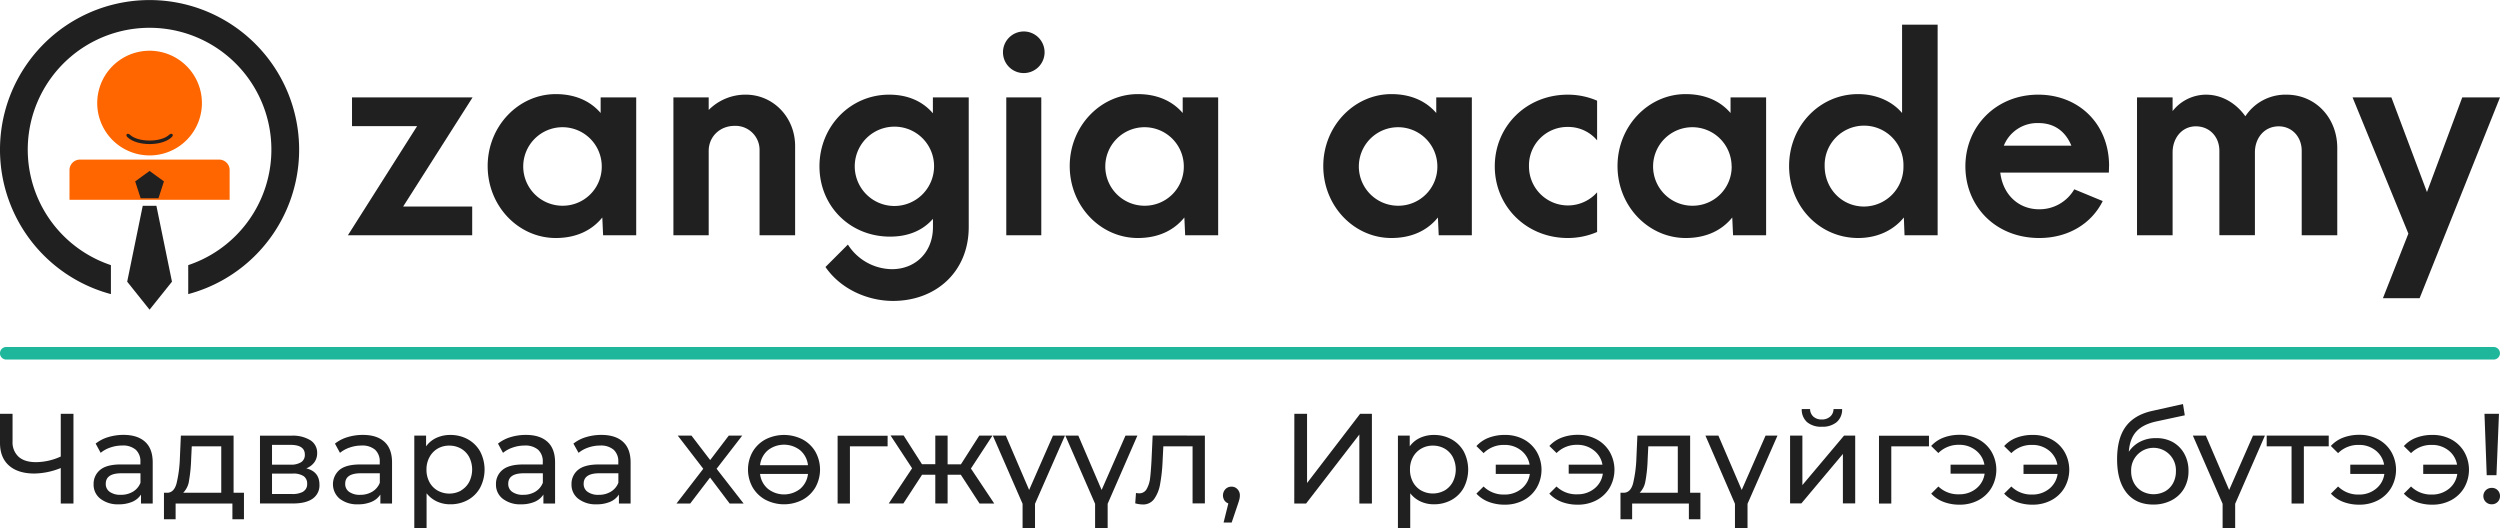 <svg xmlns="http://www.w3.org/2000/svg" viewBox="0 0 995.35 210.38"><defs><style>.cls-1{fill:#f60;}.cls-1,.cls-2{fill-rule:evenodd;}.cls-2,.cls-3{fill:#202020;}.cls-4{fill:#1fb79b;}</style></defs><title>Asset 44100</title><g id="Layer_2" data-name="Layer 2"><g id="Layer_1-2" data-name="Layer 1"><path class="cls-1" d="M59.55,20.2A20.84,20.84,0,1,1,40.3,33.06,20.84,20.84,0,0,1,59.55,20.2Z"/><path class="cls-1" d="M59.55,79.55H27.67V67.71a4.18,4.18,0,0,1,4.17-4.17H87.26a4.17,4.17,0,0,1,4.17,4.17V79.55Z"/><path class="cls-2" d="M59.55,68.06l2.86,2.08,2.86,2.08-2.18,6.72H56l-2.18-6.72,2.86-2.08Z"/><path class="cls-2" d="M59.55,81.93H56.83l-6.19,30.22,8.91,11.15,8.92-11.15-6.2-30.22Z"/><path class="cls-2" d="M74.94,117.1a59.55,59.55,0,1,0-30.78,0V105.56a48.5,48.5,0,1,1,30.78,0Z"/><path class="cls-3" d="M166.07,50.21H140.15V38.78h48L160.51,82.23H188V93.67H138.51Z"/><path class="cls-3" d="M194.16,66.11c0-15.9,12.31-28.64,27.12-28.64,7.84,0,13.83,2.83,17.86,7.52V38.78H253.3V93.67H240.12l-.32-7.08c-4.14,5.12-10.35,8.17-18.52,8.17C206.47,94.76,194.16,82.12,194.16,66.11Zm45.42,0A15.63,15.63,0,1,0,224,81.91,15.53,15.53,0,0,0,239.58,66.11Z"/><path class="cls-3" d="M268.11,38.78h14.05v5a20.67,20.67,0,0,1,14.7-6.1c11,0,19.71,9,19.71,20.47V93.67H302.41V59.91a9.58,9.58,0,0,0-9.91-9.8c-5.88,0-10.24,4.24-10.34,9.8V93.67H268.11Z"/><path class="cls-3" d="M328.65,106.3l8.93-8.93a21.07,21.07,0,0,0,17.54,9.8c9.26,0,16.33-6.64,16.33-16.77V87.13c-3.92,4.47-9.58,7.08-17.09,7.08-16,0-28.1-12.2-28.1-28S338.46,37.69,354,37.69c7.73,0,13.5,2.83,17.42,7.41V38.78h14.27V90.4c0,17.75-13,29.41-30.17,29.41C345.75,119.81,334.86,115.34,328.65,106.3Zm43.24-40.08A15.73,15.73,0,0,0,356.1,50.43a15.79,15.79,0,0,0,0,31.58A15.8,15.8,0,0,0,371.89,66.22Z"/><path class="cls-3" d="M399.33,20.92a8.28,8.28,0,1,1,8.28,8.17A8.25,8.25,0,0,1,399.33,20.92Zm1.31,17.86h13.94V93.67H400.64Z"/><path class="cls-3" d="M425.9,66.11c0-15.9,12.31-28.64,27.12-28.64,7.84,0,13.83,2.83,17.86,7.52V38.78H485V93.67H471.86l-.32-7.08c-4.14,5.12-10.35,8.17-18.52,8.17C438.21,94.76,425.9,82.12,425.9,66.11Zm45.42,0a15.63,15.63,0,1,0-15.58,15.8A15.53,15.53,0,0,0,471.32,66.11Z"/><path class="cls-3" d="M526.85,66.11c0-15.9,12.31-28.64,27.12-28.64,7.84,0,13.83,2.83,17.86,7.52V38.78H586V93.67H572.81l-.32-7.08c-4.14,5.12-10.35,8.17-18.52,8.17C539.16,94.76,526.85,82.12,526.85,66.11Zm45.42,0a15.63,15.63,0,1,0-15.58,15.8A15.53,15.53,0,0,0,572.27,66.11Z"/><path class="cls-3" d="M595.13,66.22c0-15.9,12.53-28.53,29.08-28.53a29.28,29.28,0,0,1,11.66,2.4V55.88a15,15,0,0,0-11.66-5.34,15.3,15.3,0,0,0-15.46,15.68,15.51,15.51,0,0,0,27.12,10.35V92.36a29.28,29.28,0,0,1-11.66,2.4C607.66,94.76,595.13,82.12,595.13,66.22Z"/><path class="cls-3" d="M644,66.11c0-15.9,12.31-28.64,27.12-28.64C679,37.47,685,40.3,689,45V38.78h14.16V93.67H690l-.32-7.08c-4.14,5.12-10.35,8.17-18.52,8.17C656.34,94.76,644,82.12,644,66.11Zm45.42,0a15.63,15.63,0,1,0-15.58,15.8A15.53,15.53,0,0,0,689.45,66.11Z"/><path class="cls-3" d="M712.31,66.11c0-15.9,12.09-28.64,27.45-28.64,6.75,0,13.29,2.51,17.53,7.52V9.81h14.16V93.67H758.27L758,86.59c-4.14,5.12-10.57,8.17-18.19,8.17C724.4,94.76,712.31,82.12,712.31,66.11Zm45.53,0a15.69,15.69,0,1,0-31.37,0c0,9,6.86,16.12,15.68,16.12A15.79,15.79,0,0,0,757.84,66.11Z"/><path class="cls-3" d="M839.62,68.73H796.39c1.08,8.93,7.4,14.59,15.46,14.59a16,16,0,0,0,14-7.95l11.33,4.68c-4.47,9-13.73,14.71-25.27,14.71-17.43,0-29.41-12.64-29.41-28.54s12.2-28.53,29-28.53c15.8,0,28,11.22,28.21,28ZM797.8,58h26.9c-2.29-5.56-6.64-9-13.07-9A14.35,14.35,0,0,0,797.8,58Z"/><path class="cls-3" d="M850.83,38.78H865v5.44a17,17,0,0,1,13.29-6.53c6.21,0,11.87,3.27,15.68,8.6a19.11,19.11,0,0,1,16.34-8.6c11.65,0,20.25,9.26,20.25,21.24V93.67H916.4V60c0-5.45-3.81-9.7-9.15-9.7-5.77,0-9.48,4.69-9.48,10.35v33H883.62V60c0-5.45-3.82-9.7-9.37-9.7S865,55,865,60.67v33H850.83Z"/><path class="cls-3" d="M995.35,38.78l-32,79.94H948.74L958.87,93,936.65,38.78h15.46l14.16,37.68,14.05-37.68Z"/><path class="cls-2" d="M50.67,54.54c-.52-.51-.34-1-.17-1.12s-.09.06.12-.1.78,0,1.14.34c3.19,3.06,12.4,3.06,15.59,0,.36-.35.9-.52,1.13-.34s-.08,0,.13.1.34.61-.18,1.12c-3.74,3.76-14,3.76-17.76,0Z"/><path class="cls-3" d="M29.25,164.75v35.73H24.19V186.34a29.15,29.15,0,0,1-10.46,2.19q-6.54,0-10.13-3.16t-3.6-9V164.75H5v11a7.74,7.74,0,0,0,2.43,6.13Q9.84,184,14.29,184a23.89,23.89,0,0,0,9.9-2.24V164.75Z"/><path class="cls-3" d="M57.8,175.93q3,2.74,3,8.21v16.34H56.14V196.9a7.76,7.76,0,0,1-3.49,2.89,13.44,13.44,0,0,1-5.39,1A11.27,11.27,0,0,1,40,198.59a7,7,0,0,1-2.73-5.77,7.12,7.12,0,0,1,2.6-5.74c1.74-1.45,4.49-2.17,8.27-2.17h7.76v-1a6.23,6.23,0,0,0-1.84-4.85,7.76,7.76,0,0,0-5.41-1.68,14.32,14.32,0,0,0-4.7.79,12,12,0,0,0-3.87,2.12l-2-3.68a15,15,0,0,1,5-2.58,21,21,0,0,1,6.17-.89Q54.81,173.17,57.8,175.93Zm-4.87,19.83a7.19,7.19,0,0,0,3-3.55v-3.78H48.33q-6.22,0-6.22,4.19a3.76,3.76,0,0,0,1.58,3.21A7.25,7.25,0,0,0,48.08,197,9.14,9.14,0,0,0,52.93,195.76Z"/><path class="cls-3" d="M97.13,196.19v10.56h-4.6v-6.27H69.92v6.27H65.28V196.19h1.43q2.6-.15,3.57-3.68a49.67,49.67,0,0,0,1.33-9.95l.4-9.13H93v22.76Zm-21.87-4.82a8.32,8.32,0,0,1-2.33,4.82H88.09V177.71H76.35l-.25,5.21A60.41,60.41,0,0,1,75.26,191.37Z"/><path class="cls-3" d="M127.19,193a6.43,6.43,0,0,1-2.68,5.52q-2.69,1.94-8,1.94h-13v-27h12.55a13.33,13.33,0,0,1,7.5,1.81,5.81,5.81,0,0,1,2.71,5.13,6,6,0,0,1-1.15,3.7,7.07,7.07,0,0,1-3.19,2.37Q127.2,187.78,127.19,193Zm-18.89-8h7.35a7.44,7.44,0,0,0,4.27-1,3.4,3.4,0,0,0,1.45-3c0-2.58-1.91-3.88-5.72-3.88H108.3Zm12.46,10.67a3.31,3.31,0,0,0,1.53-3,3.58,3.58,0,0,0-1.41-3.11,7.47,7.47,0,0,0-4.41-1H108.3v8.12h7.86A8.68,8.68,0,0,0,120.76,195.73Z"/><path class="cls-3" d="M153.09,175.93q3,2.74,3,8.21v16.34h-4.65V196.9a7.79,7.79,0,0,1-3.5,2.89,13.35,13.35,0,0,1-5.38,1,11.27,11.27,0,0,1-7.27-2.19,7.55,7.55,0,0,1-.13-11.51c1.74-1.45,4.49-2.17,8.27-2.17h7.76v-1a6.26,6.26,0,0,0-1.84-4.85,7.77,7.77,0,0,0-5.41-1.68,14.27,14.27,0,0,0-4.7.79,12.12,12.12,0,0,0-3.88,2.12l-2-3.68a15,15,0,0,1,5-2.58,21.13,21.13,0,0,1,6.18-.89Q150.1,173.17,153.09,175.93Zm-4.87,19.83a7.24,7.24,0,0,0,3-3.55v-3.78h-7.56q-6.23,0-6.22,4.19a3.76,3.76,0,0,0,1.58,3.21,7.25,7.25,0,0,0,4.39,1.18A9.16,9.16,0,0,0,148.22,195.76Z"/><path class="cls-3" d="M186.29,174.91a12.45,12.45,0,0,1,4.87,4.84,15.57,15.57,0,0,1,0,14.42,12.42,12.42,0,0,1-4.87,4.88,14.29,14.29,0,0,1-7,1.73,12.55,12.55,0,0,1-5.34-1.12,11.22,11.22,0,0,1-4.11-3.27v14h-4.89V173.43h4.69v4.28a10.45,10.45,0,0,1,4.13-3.39,13,13,0,0,1,5.52-1.15A14.19,14.19,0,0,1,186.29,174.91Zm-2.78,20.39a8.69,8.69,0,0,0,3.27-3.37,11,11,0,0,0,0-10,8.48,8.48,0,0,0-3.27-3.34,9.33,9.33,0,0,0-4.67-1.17,9,9,0,0,0-4.62,1.2A8.68,8.68,0,0,0,171,182a10,10,0,0,0-1.2,4.95,10.24,10.24,0,0,0,1.18,5,8.46,8.46,0,0,0,3.26,3.37,9.65,9.65,0,0,0,9.32,0Z"/><path class="cls-3" d="M218,175.93q3,2.74,3,8.21v16.34h-4.65V196.9a7.76,7.76,0,0,1-3.49,2.89,13.44,13.44,0,0,1-5.39,1,11.27,11.27,0,0,1-7.27-2.19,7,7,0,0,1-2.73-5.77,7.12,7.12,0,0,1,2.6-5.74c1.74-1.45,4.49-2.17,8.27-2.17h7.76v-1a6.26,6.26,0,0,0-1.84-4.85,7.77,7.77,0,0,0-5.41-1.68,14.27,14.27,0,0,0-4.7.79,12.12,12.12,0,0,0-3.88,2.12l-2-3.68a15.08,15.08,0,0,1,5-2.58,21.13,21.13,0,0,1,6.18-.89Q215,173.17,218,175.93Zm-4.87,19.83a7.24,7.24,0,0,0,3-3.55v-3.78h-7.56q-6.22,0-6.22,4.19a3.76,3.76,0,0,0,1.58,3.21,7.25,7.25,0,0,0,4.39,1.18A9.14,9.14,0,0,0,213.14,195.76Z"/><path class="cls-3" d="M248.07,175.93q3,2.74,3,8.21v16.34h-4.65V196.9a7.76,7.76,0,0,1-3.49,2.89,13.44,13.44,0,0,1-5.39,1,11.27,11.27,0,0,1-7.27-2.19,7,7,0,0,1-2.73-5.77,7.12,7.12,0,0,1,2.6-5.74c1.74-1.45,4.49-2.17,8.27-2.17h7.76v-1a6.23,6.23,0,0,0-1.84-4.85,7.76,7.76,0,0,0-5.41-1.68,14.32,14.32,0,0,0-4.7.79,12,12,0,0,0-3.87,2.12l-2.05-3.68a15,15,0,0,1,5-2.58,21.06,21.06,0,0,1,6.17-.89Q245.08,173.17,248.07,175.93Zm-4.87,19.83a7.19,7.19,0,0,0,3-3.55v-3.78H238.6q-6.22,0-6.22,4.19a3.76,3.76,0,0,0,1.58,3.21,7.25,7.25,0,0,0,4.39,1.18A9.14,9.14,0,0,0,243.2,195.76Z"/><path class="cls-3" d="M290.51,200.48l-7.81-10.36-7.91,10.36h-5.46L280,186.64l-10.16-13.21h5.46l7.45,9.74,7.4-9.74h5.36L285.3,186.64l10.77,13.84Z"/><path class="cls-3" d="M319.5,174.93a13.08,13.08,0,0,1,5.13,4.9,14.56,14.56,0,0,1,0,14.24A13.22,13.22,0,0,1,319.5,199a16.06,16.06,0,0,1-14.7,0,13.22,13.22,0,0,1-5.13-4.93,14.56,14.56,0,0,1,0-14.24,13.08,13.08,0,0,1,5.13-4.9,16.23,16.23,0,0,1,14.7,0Zm-13.78,4.34a9.11,9.11,0,0,0-3.11,5.95h19.08a9.11,9.11,0,0,0-3.11-5.95,10.42,10.42,0,0,0-12.86,0Zm12.86,15.36a9.11,9.11,0,0,0,3.11-5.94H302.61a9.05,9.05,0,0,0,3.14,5.94,10.38,10.38,0,0,0,12.83,0Z"/><path class="cls-3" d="M353.39,177.71h-15v22.77h-4.9v-27h19.91Z"/><path class="cls-3" d="M382.53,189h-5.25v11.44h-4.9V189h-5.26l-7.45,11.44h-5.82l9.29-14-8.58-13.06h5.21l7.3,11.43h5.31V173.43h4.9v11.43h5.3l7.3-11.43h5.26l-8.58,13.11,9.29,13.94H390Z"/><path class="cls-3" d="M412.08,200.58v9.8h-4.95v-9.8l-11.84-27.15h5.16l9.29,21.64,9.49-21.64H424Z"/><path class="cls-3" d="M441,200.58v9.8h-5v-9.8l-11.84-27.15h5.16l9.28,21.64,9.5-21.64h4.74Z"/><path class="cls-3" d="M479.71,173.43v27h-4.9V177.71H463.17l-.3,6a65.26,65.26,0,0,1-1,9.11,14.32,14.32,0,0,1-2.35,5.84,5.34,5.34,0,0,1-4.54,2.19,11.75,11.75,0,0,1-3-.45l.3-4.14a5.57,5.57,0,0,0,1.23.15,3.3,3.3,0,0,0,3.06-1.78,11.43,11.43,0,0,0,1.33-4.24q.3-2.44.56-7l.46-10Z"/><path class="cls-3" d="M492.7,194.79a3.43,3.43,0,0,1,.94,2.47,6.06,6.06,0,0,1-.18,1.48c-.12.48-.34,1.21-.68,2.2l-2.4,7.09h-3.22l1.89-7.6a3.21,3.21,0,0,1-1.56-1.2,3.68,3.68,0,0,1,.39-4.47,3.29,3.29,0,0,1,2.45-1A3.11,3.11,0,0,1,492.7,194.79Z"/><path class="cls-3" d="M515.33,164.75h5.06v27.56l21.13-27.56h4.69v35.73h-5V173L520,200.48h-4.7Z"/><path class="cls-3" d="M577.91,174.91a12.45,12.45,0,0,1,4.87,4.84,15.65,15.65,0,0,1,0,14.42,12.42,12.42,0,0,1-4.87,4.88,14.33,14.33,0,0,1-7,1.73,12.54,12.54,0,0,1-5.33-1.12,11.14,11.14,0,0,1-4.11-3.27v14h-4.9V173.43h4.7v4.28a10.38,10.38,0,0,1,4.13-3.39,13,13,0,0,1,5.51-1.15A14.23,14.23,0,0,1,577.91,174.91Zm-2.78,20.39a8.73,8.73,0,0,0,3.26-3.37,10.93,10.93,0,0,0,0-10,8.52,8.52,0,0,0-3.26-3.34,9.33,9.33,0,0,0-4.67-1.17,9,9,0,0,0-4.62,1.2,8.68,8.68,0,0,0-3.27,3.34,10,10,0,0,0-1.2,4.95,10.24,10.24,0,0,0,1.18,5,8.46,8.46,0,0,0,3.26,3.37,9.65,9.65,0,0,0,9.32,0Z"/><path class="cls-3" d="M606.62,174.91a13.26,13.26,0,0,1,5.23,5,14.36,14.36,0,0,1,0,14.24,13.26,13.26,0,0,1-5.23,5,15.62,15.62,0,0,1-7.48,1.78,17.66,17.66,0,0,1-6.46-1.12,13,13,0,0,1-4.87-3.27l2.86-2.85a11.29,11.29,0,0,0,8.26,3.21,10.46,10.46,0,0,0,6.79-2.27,9.14,9.14,0,0,0,3.37-5.95H595.52V185H609a9.14,9.14,0,0,0-3.42-5.69,10.39,10.39,0,0,0-6.64-2.17,11.29,11.29,0,0,0-8.26,3.27l-2.86-2.81a12.73,12.73,0,0,1,4.9-3.32,17.68,17.68,0,0,1,6.43-1.12A15.63,15.63,0,0,1,606.62,174.91Z"/><path class="cls-3" d="M635.66,174.91a13.2,13.2,0,0,1,5.23,5,14.36,14.36,0,0,1,0,14.24,13.2,13.2,0,0,1-5.23,5,15.62,15.62,0,0,1-7.48,1.78,17.69,17.69,0,0,1-6.46-1.12,13,13,0,0,1-4.87-3.27l2.86-2.85A11.31,11.31,0,0,0,628,196.8a10.45,10.45,0,0,0,6.78-2.27,9.1,9.1,0,0,0,3.37-5.95H624.56V185H638a9.14,9.14,0,0,0-3.42-5.69A10.38,10.38,0,0,0,628,177.1a11.31,11.31,0,0,0-8.27,3.27l-2.86-2.81a12.73,12.73,0,0,1,4.9-3.32,17.68,17.68,0,0,1,6.43-1.12A15.63,15.63,0,0,1,635.66,174.91Z"/><path class="cls-3" d="M677,196.19v10.56h-4.59v-6.27H649.82v6.27h-4.64V196.19h1.42q2.61-.15,3.58-3.68a50.41,50.41,0,0,0,1.33-9.95l.4-9.13h21v22.76Zm-21.87-4.82a8.31,8.31,0,0,1-2.32,4.82H668V177.71H656.25l-.25,5.21A58.75,58.75,0,0,1,655.15,191.37Z"/><path class="cls-3" d="M695.76,200.58v9.8h-5v-9.8L679,173.43h5.16l9.29,21.64,9.49-21.64h4.75Z"/><path class="cls-3" d="M712.7,173.43h4.9v19.7l16.59-19.7h4.44v27h-4.9v-19.7l-16.54,19.7H712.7Zm6.79-5.34a6.69,6.69,0,0,1-2.15-5.23h3.32a4.13,4.13,0,0,0,1.3,3,4.8,4.8,0,0,0,3.35,1.15,4.86,4.86,0,0,0,3.36-1.15,4,4,0,0,0,1.33-3h3.42a6.59,6.59,0,0,1-2.19,5.23,8.81,8.81,0,0,1-5.87,1.81A8.66,8.66,0,0,1,719.49,168.09Z"/><path class="cls-3" d="M768,177.71H753v22.77h-4.9v-27H768Z"/><path class="cls-3" d="M787.7,174.91a13.2,13.2,0,0,1,5.23,5,14.36,14.36,0,0,1,0,14.24,13.2,13.2,0,0,1-5.23,5,15.62,15.62,0,0,1-7.48,1.78,17.6,17.6,0,0,1-6.45-1.12,13,13,0,0,1-4.88-3.27l2.86-2.85A11.31,11.31,0,0,0,780,196.8a10.48,10.48,0,0,0,6.79-2.27,9.19,9.19,0,0,0,3.37-5.95H776.6V185h13.47a9.14,9.14,0,0,0-3.42-5.69A10.36,10.36,0,0,0,780,177.1a11.31,11.31,0,0,0-8.27,3.27l-2.86-2.81a12.73,12.73,0,0,1,4.9-3.32,17.68,17.68,0,0,1,6.43-1.12A15.63,15.63,0,0,1,787.7,174.91Z"/><path class="cls-3" d="M816.74,174.91a13.2,13.2,0,0,1,5.23,5,14.36,14.36,0,0,1,0,14.24,13.2,13.2,0,0,1-5.23,5,15.62,15.62,0,0,1-7.48,1.78,17.6,17.6,0,0,1-6.45-1.12,13,13,0,0,1-4.88-3.27l2.86-2.85a11.33,11.33,0,0,0,8.27,3.21,10.48,10.48,0,0,0,6.79-2.27,9.19,9.19,0,0,0,3.37-5.95H805.64V185h13.48a9.23,9.23,0,0,0-3.42-5.69,10.39,10.39,0,0,0-6.64-2.17,11.31,11.31,0,0,0-8.27,3.27l-2.86-2.81a12.73,12.73,0,0,1,4.9-3.32,17.72,17.72,0,0,1,6.43-1.12A15.63,15.63,0,0,1,816.74,174.91Z"/><path class="cls-3" d="M865.05,176a12,12,0,0,1,4.62,4.67,13.85,13.85,0,0,1,1.66,6.81,13.67,13.67,0,0,1-1.76,7,12.24,12.24,0,0,1-5,4.72,15.42,15.42,0,0,1-7.28,1.68q-6.89,0-10.64-4.72c-2.5-3.14-3.75-7.58-3.75-13.29q0-8.33,3.42-13t10.46-6.25l12.35-2.76.72,4.49-11.38,2.45q-5.31,1.17-7.91,4t-3,8.07a11.87,11.87,0,0,1,4.49-4,13.2,13.2,0,0,1,6.17-1.43A13.41,13.41,0,0,1,865.05,176Zm-3,19.6a8.22,8.22,0,0,0,3.14-3.24,9.72,9.72,0,0,0,1.13-4.72,8.92,8.92,0,1,0-17.82,0,9.62,9.62,0,0,0,1.15,4.72,8.42,8.42,0,0,0,3.19,3.24,9.65,9.65,0,0,0,9.21,0Z"/><path class="cls-3" d="M889.91,200.58v9.8h-5v-9.8l-11.84-27.15h5.16l9.29,21.64,9.49-21.64h4.75Z"/><path class="cls-3" d="M927.16,177.71h-9.9v22.77h-4.9V177.71h-9.9v-4.28h24.7Z"/><path class="cls-3" d="M946.84,174.91a13.2,13.2,0,0,1,5.23,5,14.36,14.36,0,0,1,0,14.24,13.2,13.2,0,0,1-5.23,5,15.62,15.62,0,0,1-7.48,1.78,17.69,17.69,0,0,1-6.46-1.12,13,13,0,0,1-4.87-3.27l2.86-2.85a11.31,11.31,0,0,0,8.27,3.21,10.45,10.45,0,0,0,6.78-2.27,9.1,9.1,0,0,0,3.37-5.95H935.74V185h13.47a9.14,9.14,0,0,0-3.42-5.69,10.38,10.38,0,0,0-6.63-2.17,11.31,11.31,0,0,0-8.27,3.27L928,177.56a12.73,12.73,0,0,1,4.9-3.32,17.68,17.68,0,0,1,6.43-1.12A15.63,15.63,0,0,1,946.84,174.91Z"/><path class="cls-3" d="M975.88,174.91a13.2,13.2,0,0,1,5.23,5,14.36,14.36,0,0,1,0,14.24,13.2,13.2,0,0,1-5.23,5,15.62,15.62,0,0,1-7.48,1.78,17.6,17.6,0,0,1-6.45-1.12,13,13,0,0,1-4.88-3.27l2.86-2.85a11.31,11.31,0,0,0,8.27,3.21,10.5,10.5,0,0,0,6.79-2.27,9.13,9.13,0,0,0,3.36-5.95H964.78V185h13.47a9.14,9.14,0,0,0-3.42-5.69,10.36,10.36,0,0,0-6.63-2.17,11.31,11.31,0,0,0-8.27,3.27l-2.86-2.81a12.73,12.73,0,0,1,4.9-3.32,17.68,17.68,0,0,1,6.43-1.12A15.63,15.63,0,0,1,975.88,174.91Z"/><path class="cls-3" d="M989.69,199.84a3.27,3.27,0,0,1,0-4.65,3.27,3.27,0,0,1,2.39-.94,3.12,3.12,0,0,1,2.35.94,3.23,3.23,0,0,1,.92,2.33,3.21,3.21,0,0,1-3.27,3.26A3.27,3.27,0,0,1,989.69,199.84Zm-.52-35.09h5.77l-1,24.45h-3.88Z"/><path class="cls-4" d="M992.83,143.15H2.49a2.49,2.49,0,1,1,0-5H992.83a2.49,2.49,0,1,1,0,5Z"/></g></g></svg>